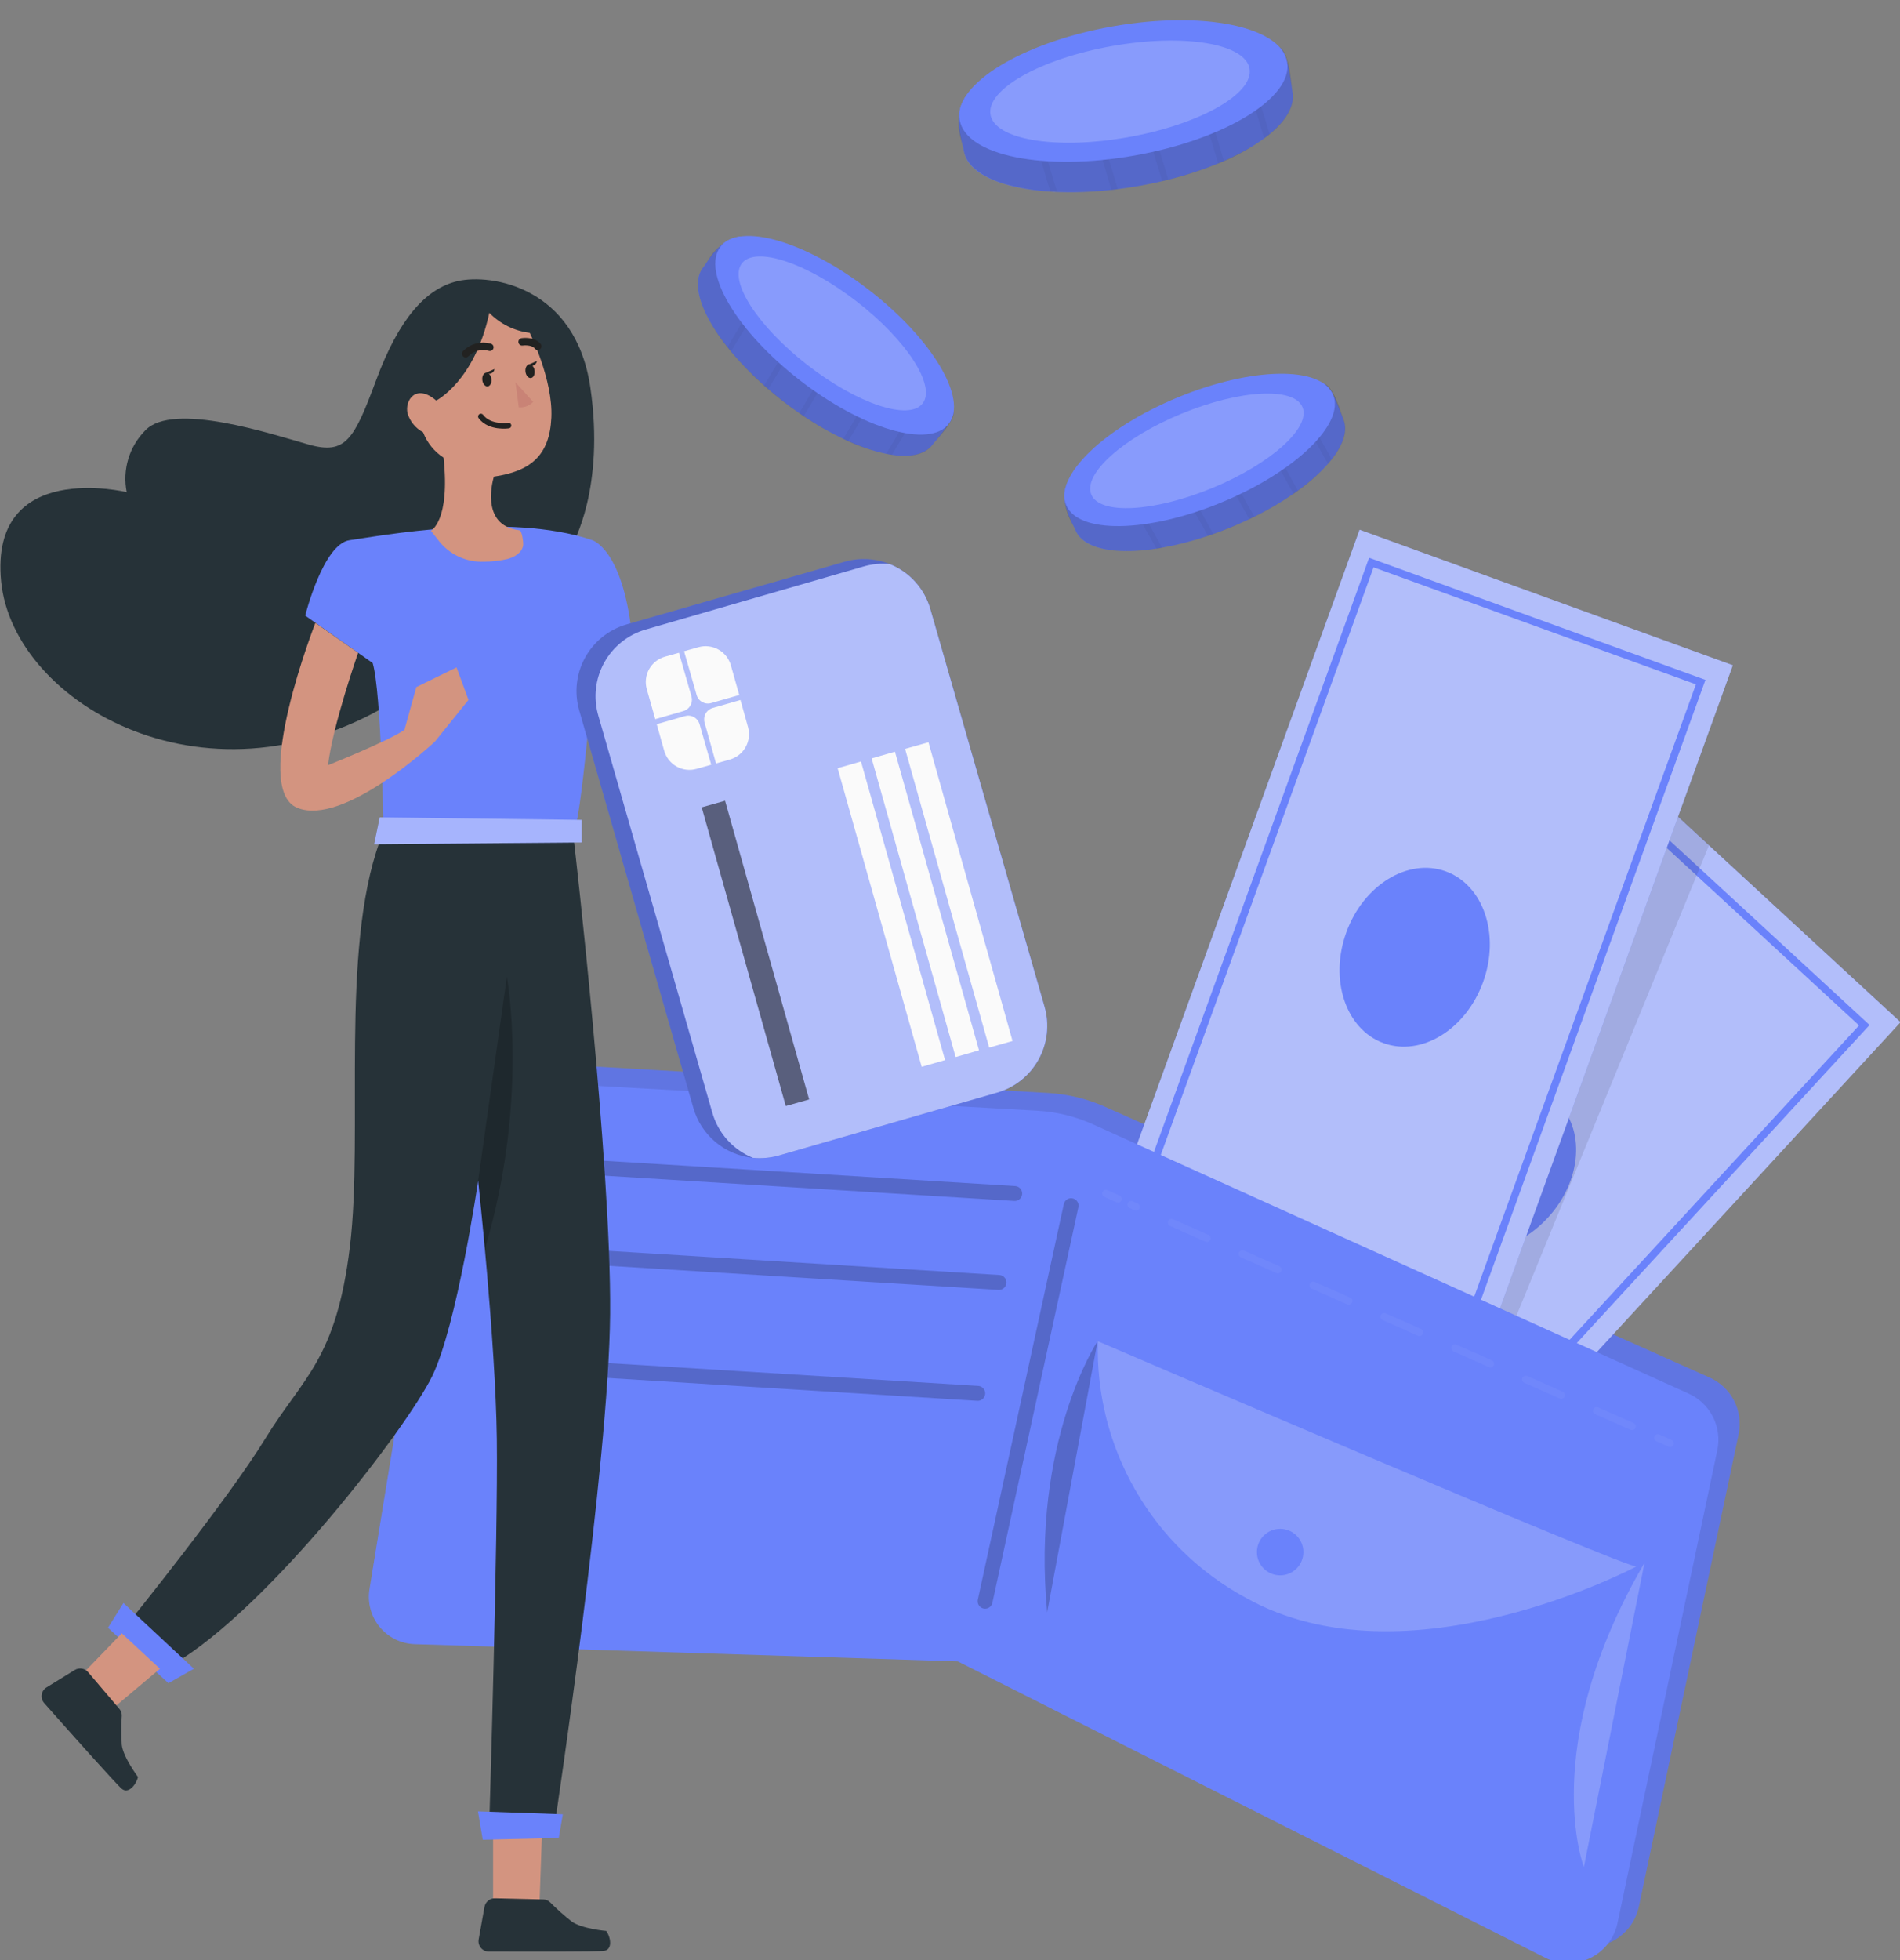 <svg width="255" height="263" viewBox="0 0 255 263" fill="none" xmlns="http://www.w3.org/2000/svg">
<rect x="0" y="0" width="255" height="263" fill="#808080" stroke="none"/>
<g clip-path="url(#clip0_190_9602)">
<path d="M144.348 71.155C145.952 75.054 155.39 74.785 165.278 70.704C175.166 66.623 181.892 60.153 180.288 56.254C179.911 55.353 178.837 51.977 177.764 51.512C174.078 49.951 167.063 53.458 159.467 56.595C152.394 59.5 144.305 61.395 143.05 65.237C142.295 67.575 143.891 70.044 144.348 71.155Z" fill="#6A82FB"/>
<path opacity="0.2" d="M143.05 65.236C142.447 68.293 143.775 69.76 144.348 71.154C144.921 72.549 146.597 73.464 148.94 73.783C149.233 73.833 149.529 73.867 149.826 73.885C151.622 73.991 153.425 73.896 155.201 73.602C155.455 73.602 155.709 73.522 155.97 73.478C158.055 73.104 160.109 72.575 162.115 71.895L162.84 71.648C163.646 71.365 164.473 71.053 165.3 70.712C166.127 70.37 166.91 69.985 167.687 69.644L168.354 69.325C170.183 68.419 171.945 67.386 173.628 66.231L174.223 65.81C175.692 64.771 177.038 63.567 178.235 62.223C178.416 62.019 178.583 61.823 178.743 61.62C180.303 59.645 180.919 57.757 180.303 56.254C179.896 55.288 179.026 51.984 177.778 51.505C176.243 51.072 174.619 51.072 173.084 51.505L172.359 51.679C168.731 52.608 164.161 54.678 159.496 56.602C153.997 58.875 147.49 61.235 144.297 63.958C144.108 64.118 143.926 64.288 143.753 64.467C143.499 64.704 143.263 64.961 143.05 65.236Z" fill="black"/>
<g opacity="0.2">
<path opacity="0.2" d="M171.996 51.054L172.33 51.664L178.221 62.215C178.402 62.012 178.569 61.816 178.728 61.613L173.07 51.49L172.627 50.706L171.996 51.054Z" fill="black"/>
</g>
<g opacity="0.2">
<path opacity="0.2" d="M167.541 55.361L173.614 66.253L174.208 65.832L168.173 55.026L167.541 55.361Z" fill="black"/>
</g>
<g opacity="0.2">
<path opacity="0.2" d="M156.376 61.606L162.115 71.895L162.84 71.648L157.037 61.221L156.376 61.606Z" fill="black"/>
</g>
<g opacity="0.2">
<path opacity="0.2" d="M161.571 58.701L167.672 69.644L168.339 69.325L162.202 58.316L161.571 58.701Z" fill="black"/>
</g>
<g opacity="0.2">
<path opacity="0.2" d="M149.608 63.595L155.201 73.602C155.455 73.602 155.709 73.522 155.97 73.478L150.246 63.232L149.608 63.595Z" fill="black"/>
</g>
<path d="M143.093 67.756C144.696 71.656 154.019 71.503 163.914 67.415C173.809 63.327 180.527 56.864 178.917 52.964C177.306 49.065 167.991 49.225 158.096 53.306C148.2 57.387 141.49 63.835 143.093 67.756Z" fill="#6A82FB"/>
<path opacity="0.2" d="M146.46 66.34C147.591 69.092 154.86 68.707 162.688 65.476C170.516 62.245 175.943 57.387 174.811 54.635C173.679 51.882 166.41 52.267 158.575 55.499C150.74 58.73 145.321 63.588 146.46 66.34Z" fill="white"/>
<path d="M94.349 35.907C91.766 39.24 96.685 47.307 105.151 53.865C113.617 60.422 122.562 63.036 125.138 59.674C125.733 58.904 128.141 56.326 127.996 55.121C127.51 51.149 120.988 46.806 114.488 41.767C108.438 37.076 102.786 30.991 98.832 31.811C96.431 32.341 95.082 34.963 94.349 35.907Z" fill="#6A82FB"/>
<path opacity="0.2" d="M98.832 31.84C95.879 32.843 95.27 34.745 94.349 35.907C93.427 37.069 93.463 39.008 94.349 41.208C94.45 41.477 94.573 41.745 94.704 42.021C95.499 43.636 96.472 45.156 97.606 46.552C97.758 46.756 97.925 46.952 98.092 47.155C99.456 48.784 100.94 50.308 102.532 51.715L103.091 52.202C103.736 52.761 104.418 53.32 105.122 53.865C105.826 54.41 106.529 54.925 107.24 55.412C107.436 55.557 107.646 55.695 107.842 55.833C109.537 56.971 111.312 57.985 113.153 58.868C113.378 58.984 113.595 59.079 113.806 59.18C115.441 59.938 117.157 60.508 118.92 60.88C119.181 60.938 119.435 60.981 119.689 61.017C122.178 61.388 124.122 61.017 125.116 59.703C125.754 58.875 128.185 56.472 127.974 55.157C127.595 53.604 126.788 52.187 125.645 51.069C125.486 50.888 125.312 50.706 125.13 50.517C122.511 47.801 118.456 44.889 114.466 41.803C109.758 38.173 104.476 33.678 100.537 32.269C100.299 32.181 100.057 32.106 99.811 32.044C99.49 31.952 99.163 31.884 98.832 31.84Z" fill="black"/>
<g opacity="0.2">
<path opacity="0.2" d="M125.515 49.922L125.152 50.517L118.942 60.879C119.203 60.938 119.457 60.981 119.711 61.017L125.667 51.054L126.131 50.328L125.515 49.922Z" fill="black"/>
</g>
<g opacity="0.2">
<path opacity="0.2" d="M119.573 48.194L113.175 58.868C113.4 58.984 113.617 59.079 113.828 59.18L120.197 48.564L119.573 48.194Z" fill="black"/>
</g>
<g opacity="0.2">
<path opacity="0.2" d="M108.611 41.615L102.554 51.723L103.112 52.209L109.235 41.985L108.611 41.615Z" fill="black"/>
</g>
<g opacity="0.2">
<path opacity="0.2" d="M113.704 44.672L107.262 55.411C107.458 55.557 107.668 55.695 107.864 55.833L114.335 45.042L113.704 44.672Z" fill="black"/>
</g>
<g opacity="0.2">
<path opacity="0.2" d="M103.519 36.713L97.628 46.552C97.78 46.756 97.947 46.952 98.114 47.155L104.142 37.09L103.519 36.713Z" fill="black"/>
</g>
<path d="M107.347 51.015C98.887 44.456 94.118 36.437 96.697 33.104C99.276 29.772 108.225 32.388 116.685 38.948C125.146 45.507 129.914 53.526 127.336 56.858C124.757 60.191 115.808 57.575 107.347 51.015Z" fill="#6A82FB"/>
<path opacity="0.2" d="M108.397 48.994C101.701 43.802 97.75 37.684 99.573 35.328C101.396 32.972 108.302 35.271 114.998 40.463C121.695 45.655 125.645 51.773 123.822 54.129C121.999 56.484 115.093 54.186 108.397 48.994Z" fill="white"/>
<path d="M129.367 20.294C130.194 25.073 140.902 27.091 153.032 24.913C165.162 22.734 174.31 17.121 173.461 12.343C173.266 11.232 172.925 7.187 171.786 6.381C168.02 3.724 159.271 5.946 149.956 7.601C141.25 9.148 131.725 9.271 129.367 13.287C127.938 15.756 129.128 18.929 129.367 20.294Z" fill="#6A82FB"/>
<path opacity="0.2" d="M129.367 13.294C127.916 16.591 129.07 18.559 129.367 20.272C129.665 21.986 131.326 23.417 133.88 24.361C134.192 24.484 134.518 24.586 134.852 24.688C136.849 25.249 138.903 25.588 140.975 25.697C141.272 25.697 141.562 25.697 141.867 25.748C144.308 25.837 146.752 25.748 149.18 25.479L150.029 25.37C151.008 25.247 152.016 25.101 153.025 24.92C154.033 24.738 155.013 24.535 155.978 24.31C156.253 24.252 156.529 24.179 156.805 24.114C159.084 23.55 161.319 22.822 163.493 21.935C163.762 21.834 164.016 21.718 164.27 21.616C166.178 20.803 167.988 19.777 169.667 18.559C169.921 18.377 170.153 18.196 170.393 18.007C172.642 16.17 173.795 14.194 173.469 12.357C173.251 11.166 173.077 7.274 171.8 6.396C170.523 5.517 168.695 5.241 166.519 5.234H165.648C161.295 5.379 155.687 6.592 149.963 7.608C143.217 8.814 135.316 9.867 131.065 12.147C130.816 12.279 130.573 12.424 130.339 12.582C129.997 12.794 129.672 13.032 129.367 13.294Z" fill="black"/>
<g opacity="0.2">
<path opacity="0.2" d="M165.409 4.493L165.641 5.256L169.674 18.574C169.928 18.392 170.16 18.21 170.4 18.022L166.526 5.249L166.221 4.254L165.409 4.493Z" fill="black"/>
</g>
<g opacity="0.2">
<path opacity="0.2" d="M159.344 8.211L163.5 21.928C163.769 21.827 164.023 21.71 164.277 21.609L160.142 7.957L159.344 8.211Z" fill="black"/>
</g>
<g opacity="0.2">
<path opacity="0.2" d="M145.248 12.51L149.187 25.501L150.036 25.392L146.053 12.263L145.248 12.51Z" fill="black"/>
</g>
<g opacity="0.2">
<path opacity="0.2" d="M151.799 10.521L155.985 24.317C156.26 24.259 156.536 24.187 156.812 24.121L152.604 10.259L151.799 10.521Z" fill="black"/>
</g>
<g opacity="0.2">
<path opacity="0.2" d="M137.144 13.076L140.982 25.719C141.28 25.719 141.57 25.719 141.874 25.77L137.95 12.837L137.144 13.076Z" fill="black"/>
</g>
<path d="M128.802 16.122C127.953 11.345 137.101 5.72 149.235 3.559C161.369 1.397 171.894 3.518 172.743 8.296C173.592 13.074 164.444 18.699 152.31 20.86C140.177 23.021 129.652 20.9 128.802 16.122Z" fill="#6A82FB"/>
<path opacity="0.2" d="M132.932 15.392C132.331 12.017 139.628 7.893 149.23 6.183C158.831 4.473 167.101 5.823 167.701 9.199C168.301 12.575 161.004 16.698 151.403 18.409C141.802 20.119 133.532 18.768 132.932 15.392Z" fill="white"/>
<path d="M66.033 142.282L140.692 146.639C143.329 146.795 145.917 147.424 148.331 148.498L229.424 184.806C230.847 185.432 232.012 186.528 232.725 187.91C233.438 189.293 233.656 190.878 233.342 192.402L219.942 255.832C219.716 256.853 219.259 257.809 218.606 258.627C217.954 259.444 217.124 260.102 216.179 260.549C215.234 260.996 214.199 261.221 213.154 261.206C212.109 261.191 211.081 260.938 210.148 260.465L130.107 220.468L56.196 217.991C55.287 217.967 54.393 217.749 53.574 217.352C52.755 216.955 52.03 216.388 51.447 215.689C50.865 214.989 50.438 214.174 50.194 213.296C49.951 212.418 49.897 211.499 50.037 210.599L59.925 149.863C60.44 146.726 62.82 142.188 66.033 142.282Z" fill="#6A82FB"/>
<path opacity="0.1" d="M66.033 142.282L140.692 146.639C143.329 146.795 145.917 147.424 148.331 148.498L229.424 184.806C230.847 185.432 232.012 186.528 232.725 187.91C233.438 189.293 233.656 190.878 233.342 192.402L219.942 255.832C219.716 256.853 219.259 257.809 218.606 258.627C217.954 259.444 217.124 260.102 216.179 260.549C215.234 260.996 214.199 261.221 213.154 261.206C212.109 261.191 211.081 260.938 210.148 260.465L130.107 220.468L56.196 217.991C55.287 217.967 54.393 217.749 53.574 217.352C52.755 216.955 52.03 216.388 51.447 215.689C50.865 214.989 50.438 214.174 50.194 213.296C49.951 212.418 49.897 211.499 50.037 210.599L59.925 149.863C60.44 146.726 62.82 142.188 66.033 142.282Z" fill="black"/>
<path d="M215.887 100.981L255.067 137.131L184.758 213.477L145.578 177.327L215.887 100.981Z" fill="#6A82FB"/>
<path opacity="0.5" d="M145.589 177.334L184.771 213.482L255.07 137.141L229.359 113.417L215.887 100.985L213.645 103.425L145.589 177.334Z" fill="#FAFAFA"/>
<path d="M215.636 105.649L250.207 137.546L184.441 208.958L149.87 177.061L215.636 105.649Z" stroke="#6A82FB" stroke-miterlimit="10"/>
<path d="M192.26 165.758C188.294 162.1 188.796 155.098 193.38 150.121C197.964 145.143 204.894 144.074 208.86 147.733C212.825 151.392 212.324 158.393 207.74 163.37C203.156 168.348 196.225 169.417 192.26 165.758Z" fill="#6A82FB"/>
<path opacity="0.1" d="M185.185 182.497L199.107 187.311L229.359 113.417L215.887 100.985L213.645 103.425L185.185 182.497Z" fill="black"/>
<path d="M182.472 71.071L232.567 89.252L197.207 186.867L147.112 168.686L182.472 71.071Z" fill="#6A82FB"/>
<path opacity="0.5" d="M182.472 71.071L232.567 89.252L197.207 186.867L147.112 168.686L182.472 71.071Z" fill="#FAFAFA"/>
<path d="M184.047 75.473L228.249 91.515L195.174 182.822L150.972 166.78L184.047 75.473Z" stroke="#6A82FB" stroke-miterlimit="10"/>
<path d="M185.692 139.949C180.622 138.109 178.381 131.458 180.686 125.094C182.992 118.729 188.97 115.062 194.04 116.902C199.11 118.742 201.352 125.393 199.046 131.757C196.741 138.121 190.762 141.789 185.692 139.949Z" fill="#6A82FB"/>
<path d="M65.547 144.86L139.183 149.013C141.793 149.157 144.354 149.784 146.735 150.865L226.638 186.97C228.046 187.606 229.194 188.705 229.893 190.083C230.592 191.462 230.8 193.038 230.483 194.551L217.084 258.01C216.868 259.025 216.423 259.977 215.782 260.793C215.141 261.609 214.322 262.267 213.387 262.716C212.452 263.166 211.427 263.395 210.391 263.386C209.354 263.377 208.333 263.13 207.406 262.665L128.547 222.893L55.652 220.584C54.75 220.555 53.864 220.334 53.053 219.936C52.243 219.537 51.527 218.97 50.953 218.272C50.379 217.575 49.96 216.763 49.724 215.89C49.489 215.018 49.442 214.105 49.587 213.213L59.504 152.484C60.019 149.318 62.37 144.773 65.547 144.86Z" fill="#6A82FB"/>
<path opacity="0.2" d="M136.187 160.124L73.005 156.232" stroke="black" stroke-width="2" stroke-linecap="round" stroke-linejoin="round"/>
<path opacity="0.2" d="M143.753 161.757L132.211 214.825" stroke="black" stroke-width="2" stroke-linecap="round" stroke-linejoin="round"/>
<path opacity="0.2" d="M220.711 209.669L212.571 250.487C212.571 250.487 206.332 234.293 220.711 209.669Z" fill="#FAFAFA"/>
<path opacity="0.2" d="M219.645 210.149C219.362 210.875 147.344 179.94 147.344 179.94C147.149 186.954 148.901 193.884 152.405 199.96C155.909 206.037 161.028 211.022 167.193 214.36C188.87 226.524 219.645 210.149 219.645 210.149Z" fill="#FAFAFA"/>
<path d="M171.807 211.354C170.084 211.354 168.688 209.956 168.688 208.232C168.688 206.507 170.084 205.109 171.807 205.109C173.53 205.109 174.927 206.507 174.927 208.232C174.927 209.956 173.53 211.354 171.807 211.354Z" fill="#6A82FB"/>
<path opacity="0.2" d="M147.308 179.94C147.308 179.94 138.378 193.396 140.54 216.314L147.308 179.94Z" fill="black"/>
<g opacity="0.2">
<path opacity="0.2" d="M224.157 193.636L222.496 192.902" stroke="#FAFAFA" stroke-linecap="round" stroke-linejoin="round"/>
<path opacity="0.2" d="M219.05 191.377L151.799 161.619" stroke="#FAFAFA" stroke-linecap="round" stroke-linejoin="round" stroke-dasharray="5.2 5.2"/>
<path opacity="0.2" d="M150.072 160.857L148.418 160.124" stroke="#FAFAFA" stroke-linecap="round" stroke-linejoin="round"/>
</g>
<path opacity="0.2" d="M134.068 172.055L70.887 168.155" stroke="black" stroke-width="2" stroke-linecap="round" stroke-linejoin="round"/>
<path opacity="0.2" d="M131.224 186.933L68.043 183.034" stroke="black" stroke-width="2" stroke-linecap="round" stroke-linejoin="round"/>
<path d="M81.892 81.234C81.892 81.234 83.481 98.175 89.771 99.635C93.666 100.477 97.727 100.07 101.378 98.473L106.493 94.537L108.989 103.251C108.989 103.251 106.261 106.962 100.566 104.391C100.566 104.391 90.409 108.864 84.794 104.391C79.179 99.918 77.38 87.646 77.38 87.646L81.892 81.234Z" fill="#B97964"/>
<path d="M76.836 73.028C76.836 73.028 81.225 65.542 79.23 51.97C77.235 38.398 65.867 36.72 61.478 37.701C57.089 38.681 53.498 42.9 50.509 50.931C47.52 58.963 46.417 61.054 41.433 59.645C36.449 58.236 23.187 53.836 19.495 57.75C18.433 58.819 17.65 60.134 17.216 61.578C16.782 63.021 16.71 64.55 17.006 66.028C17.006 66.028 -1.442 61.541 0.154 78.01C1.75 94.479 28.375 109.852 53.701 93.579C79.027 77.305 76.836 73.028 76.836 73.028Z" fill="#263238"/>
<path d="M77.039 112.887C77.039 112.887 82.052 156.043 81.885 176.281C81.718 196.519 74.536 244.213 74.536 244.213H65.678C65.678 244.213 66.846 206.075 66.679 193.026C66.512 179.977 64.176 158.389 64.176 158.389C64.176 158.389 61.34 177.791 57.995 184.646C54.651 191.501 36.1 215.762 23.231 223.293L17.216 217.767C17.216 217.767 30.587 201.21 35.6 193.012C40.613 184.813 45.118 182.49 46.961 167.24C48.803 151.991 45.619 127.599 50.965 112.88L77.039 112.887Z" fill="#263238"/>
<path opacity="0.2" d="M64.176 158.388L68.029 131.034C68.029 131.034 71.068 147.474 65.083 167.553L64.176 158.388Z" fill="black"/>
<path d="M72.715 246.631L72.418 255.106L66.476 255.599L66.179 254.808V246.036L72.715 246.631Z" fill="#D39480"/>
<path d="M75.537 243.407L74.993 246.58L64.793 246.827L64.147 243.015L75.537 243.407Z" fill="#6A82FB"/>
<path d="M26.024 223.881L16.571 215.065L14.489 218.384L22.607 225.82L26.024 223.881Z" fill="#6A82FB"/>
<path d="M21.468 223.881L15.229 229.138L11.224 224.425L16.346 219.124L21.468 223.881Z" fill="#D39480"/>
<path d="M10.013 224.062L6.24 226.386C6.068 226.492 5.922 226.634 5.81 226.803C5.699 226.972 5.626 227.163 5.596 227.362C5.567 227.562 5.581 227.766 5.638 227.96C5.696 228.154 5.795 228.333 5.928 228.484C8.663 231.578 15.649 239.435 16.346 239.987C17.209 240.713 18.254 239.493 18.522 238.404C18.522 238.404 16.542 235.775 16.346 234.09C16.264 232.789 16.264 231.485 16.346 230.184C16.361 229.858 16.252 229.539 16.041 229.29L11.826 224.338C11.609 224.08 11.305 223.91 10.971 223.859C10.638 223.808 10.297 223.88 10.013 224.062Z" fill="#263238"/>
<path d="M65.025 255.832L64.242 260.189C64.206 260.388 64.214 260.593 64.265 260.789C64.317 260.984 64.41 261.167 64.54 261.322C64.669 261.478 64.831 261.603 65.013 261.69C65.197 261.776 65.396 261.822 65.598 261.823C69.726 261.823 80.231 261.866 81.109 261.721C82.204 261.539 82.008 259.971 81.363 259.056C81.363 259.056 78.091 258.78 76.72 257.785C75.7 256.984 74.731 256.121 73.818 255.2C73.585 254.971 73.274 254.839 72.947 254.83L66.454 254.677C66.117 254.665 65.787 254.775 65.524 254.987C65.262 255.199 65.084 255.499 65.025 255.832Z" fill="#263238"/>
<path d="M50.015 88.953L40.961 82.592C40.961 82.592 43.37 72.948 46.939 72.469C50.508 71.99 68.224 68.613 79.491 72.469C79.491 72.469 83.539 73.624 84.787 85.003L79.97 86.542C79.97 86.542 78.243 107.848 77.177 111.13H51.466C51.466 111.13 51.176 92.809 50.015 88.953Z" fill="#6A82FB"/>
<path d="M48.064 87.581C48.064 87.581 44.632 97.384 44.023 102.656C44.023 102.656 52.177 99.402 54.281 97.914L55.877 92.177L61.274 89.541L62.878 93.898L58.373 99.49C58.373 99.49 46.09 110.992 39.866 108.363C33.641 105.734 42.325 83.572 42.325 83.572L48.064 87.581Z" fill="#D39480"/>
<path d="M71.097 44.657C71.097 44.657 74.239 50.931 73.999 56.036C73.76 61.141 71.184 63.225 66.287 63.944C66.287 63.944 64.198 70.479 69.683 71.14C70.103 71.191 70.249 72.854 70.219 73.123C70.074 74.183 69.022 74.764 68.043 75.011C67.011 75.239 65.958 75.356 64.902 75.359C63.792 75.397 62.689 75.183 61.674 74.731C60.66 74.279 59.762 73.603 59.047 72.752C58.931 72.614 57.828 71.206 57.828 71.206C57.828 71.206 60.447 69.906 59.526 61.395C58.276 60.581 57.316 59.391 56.784 57.997C56.283 57.731 55.841 57.368 55.482 56.929C55.123 56.49 54.856 55.984 54.694 55.441C54.303 53.741 55.804 51.389 58.547 53.741C58.547 53.741 63.712 51.127 65.671 41.97C67.123 43.456 69.037 44.403 71.097 44.657Z" fill="#D39480"/>
<path d="M69.625 54.642L69.182 51.287L71.555 53.916C71.31 54.177 71.008 54.378 70.674 54.504C70.339 54.63 69.981 54.677 69.625 54.642Z" fill="#C98376"/>
<path d="M68.246 57.096C68.246 57.096 65.743 57.481 64.539 55.877" stroke="#222221" stroke-width="0.75" stroke-linecap="round" stroke-linejoin="round"/>
<path d="M65.743 46.589C65.175 46.427 64.574 46.422 64.003 46.574C63.432 46.726 62.913 47.03 62.501 47.453" stroke="#222221" stroke-linecap="round" stroke-linejoin="round"/>
<path d="M70.074 45.863C70.074 45.863 71.525 45.638 72.171 46.458" stroke="#222221" stroke-linecap="round" stroke-linejoin="round"/>
<path d="M64.735 51.004C64.8 51.512 65.127 51.883 65.46 51.839C65.794 51.795 66.019 51.353 65.954 50.844C65.889 50.336 65.562 49.966 65.228 50.009C64.895 50.053 64.67 50.496 64.735 51.004Z" fill="#222221"/>
<path d="M70.526 49.88C70.461 49.375 70.681 48.93 71.019 48.886C71.357 48.842 71.684 49.216 71.749 49.721C71.815 50.226 71.594 50.671 71.256 50.715C70.919 50.759 70.592 50.385 70.526 49.88Z" fill="#222221"/>
<path d="M65.221 50.009L66.367 49.508C66.352 49.634 66.305 49.753 66.229 49.855C66.154 49.956 66.053 50.036 65.938 50.087C65.822 50.137 65.695 50.157 65.569 50.143C65.443 50.13 65.323 50.083 65.221 50.009Z" fill="#222221"/>
<path d="M70.909 48.934L72.055 48.433C72.04 48.559 71.992 48.678 71.917 48.78C71.841 48.881 71.741 48.961 71.625 49.012C71.509 49.063 71.382 49.082 71.257 49.069C71.131 49.055 71.011 49.009 70.909 48.934Z" fill="#222221"/>
<path d="M78.076 109.997V113.025L50.218 113.257L50.966 109.656L78.076 109.997Z" fill="#6A82FB"/>
<path opacity="0.4" d="M78.076 109.997V113.025L50.218 113.257L50.966 109.656L78.076 109.997Z" fill="white"/>
<path d="M77.736 95.3L93.057 148.643C93.567 150.43 94.599 152.022 96.022 153.216C97.444 154.409 99.191 155.149 101.038 155.338C102.213 155.451 103.399 155.343 104.534 155.019L133.822 146.588C136.189 145.904 138.189 144.309 139.383 142.151C140.577 139.994 140.868 137.45 140.191 135.079L124.862 81.72C124.177 79.354 122.584 77.355 120.43 76.163C118.276 74.971 115.737 74.682 113.371 75.359L84.062 83.783C81.699 84.474 79.707 86.074 78.521 88.233C77.336 90.392 77.053 92.933 77.736 95.3Z" fill="#6A82FB"/>
<path opacity="0.2" d="M77.736 95.3L93.057 148.643C93.567 150.43 94.599 152.022 96.022 153.216C97.444 154.409 99.191 155.149 101.038 155.338C102.213 155.451 103.399 155.343 104.534 155.019L133.822 146.588C136.189 145.904 138.189 144.309 139.383 142.151C140.577 139.994 140.868 137.45 140.191 135.079L124.862 81.72C124.177 79.354 122.584 77.355 120.43 76.163C118.276 74.971 115.737 74.682 113.371 75.359L84.062 83.783C81.699 84.474 79.707 86.074 78.521 88.233C77.336 90.392 77.053 92.933 77.736 95.3Z" fill="black"/>
<path d="M80.282 95.931L95.604 149.282C95.991 150.64 96.683 151.892 97.628 152.941C98.572 153.991 99.743 154.811 101.052 155.338C102.227 155.451 103.413 155.342 104.549 155.019L133.822 146.588C136.189 145.904 138.189 144.309 139.383 142.151C140.577 139.994 140.868 137.45 140.191 135.078L124.862 81.72C124.474 80.364 123.782 79.115 122.837 78.067C121.893 77.02 120.722 76.203 119.414 75.679C118.239 75.559 117.051 75.667 115.917 75.998L86.666 84.458C84.303 85.137 82.305 86.726 81.108 88.876C79.912 91.026 79.615 93.562 80.282 95.931Z" fill="#6A82FB"/>
<path opacity="0.5" d="M80.282 95.931L95.604 149.282C95.991 150.64 96.683 151.892 97.628 152.941C98.572 153.991 99.743 154.811 101.052 155.338C102.227 155.451 103.413 155.342 104.549 155.019L133.822 146.588C136.189 145.904 138.189 144.309 139.383 142.151C140.577 139.994 140.868 137.45 140.191 135.078L124.862 81.72C124.474 80.364 123.782 79.115 122.837 78.067C121.893 77.02 120.722 76.203 119.414 75.679C118.239 75.559 117.051 75.667 115.917 75.998L86.666 84.458C84.303 85.137 82.305 86.726 81.108 88.876C79.912 91.026 79.615 93.562 80.282 95.931Z" fill="#FAFAFA"/>
<path d="M121.473 100.468L124.609 99.583L135.893 139.66L132.758 140.545L121.473 100.468Z" fill="#FAFAFA"/>
<path d="M128.257 141.817L131.391 140.91L120.11 100.848L116.983 101.748L128.257 141.817Z" fill="#FAFAFA"/>
<path d="M123.701 143.125L126.835 142.224L115.554 102.162L112.42 103.062L123.701 143.125Z" fill="#FAFAFA"/>
<path opacity="0.5" d="M94.177 108.312L97.312 107.428L108.596 147.505L105.461 148.389L94.177 108.312Z" fill="black"/>
<path d="M94.574 96.984L96.097 102.423L97.954 101.9C98.854 101.645 99.616 101.043 100.073 100.226C100.53 99.409 100.645 98.445 100.392 97.543L99.376 93.913L95.626 94.987C95.222 95.113 94.884 95.394 94.687 95.768C94.49 96.142 94.449 96.58 94.574 96.984Z" fill="#FAFAFA"/>
<path d="M95.466 94.319L99.216 93.245L98.092 89.265C97.966 88.819 97.754 88.402 97.468 88.037C97.181 87.673 96.825 87.369 96.421 87.142C96.017 86.916 95.572 86.771 95.112 86.717C94.651 86.662 94.185 86.699 93.739 86.825L91.809 87.37L93.493 93.23C93.548 93.433 93.644 93.622 93.774 93.787C93.904 93.952 94.066 94.089 94.25 94.191C94.434 94.292 94.636 94.356 94.845 94.378C95.054 94.4 95.265 94.38 95.466 94.319Z" fill="#FAFAFA"/>
<path d="M91.911 96.077L88.139 97.159L89.14 100.71C89.264 101.157 89.475 101.575 89.761 101.941C90.048 102.306 90.403 102.611 90.808 102.838C91.213 103.065 91.659 103.209 92.119 103.262C92.58 103.316 93.047 103.278 93.493 103.149L95.452 102.598L93.892 97.166C93.834 96.963 93.737 96.775 93.606 96.61C93.475 96.445 93.313 96.309 93.129 96.207C92.945 96.106 92.742 96.042 92.533 96.02C92.324 95.997 92.113 96.017 91.911 96.077Z" fill="#FAFAFA"/>
<path d="M86.804 92.446L87.943 96.483L91.715 95.401C92.119 95.283 92.46 95.01 92.664 94.641C92.868 94.273 92.918 93.839 92.804 93.433L91.121 87.573L89.242 88.103C88.797 88.228 88.381 88.439 88.017 88.725C87.654 89.011 87.351 89.366 87.124 89.769C86.898 90.172 86.753 90.616 86.698 91.076C86.643 91.535 86.679 92 86.804 92.446Z" fill="#FAFAFA"/>
</g>
<defs>
<clipPath id="clip0_190_9602">
<rect width="255" height="263" fill="white" transform="matrix(-1 0 0 1 255 0)"/>
</clipPath>
</defs>
</svg>

